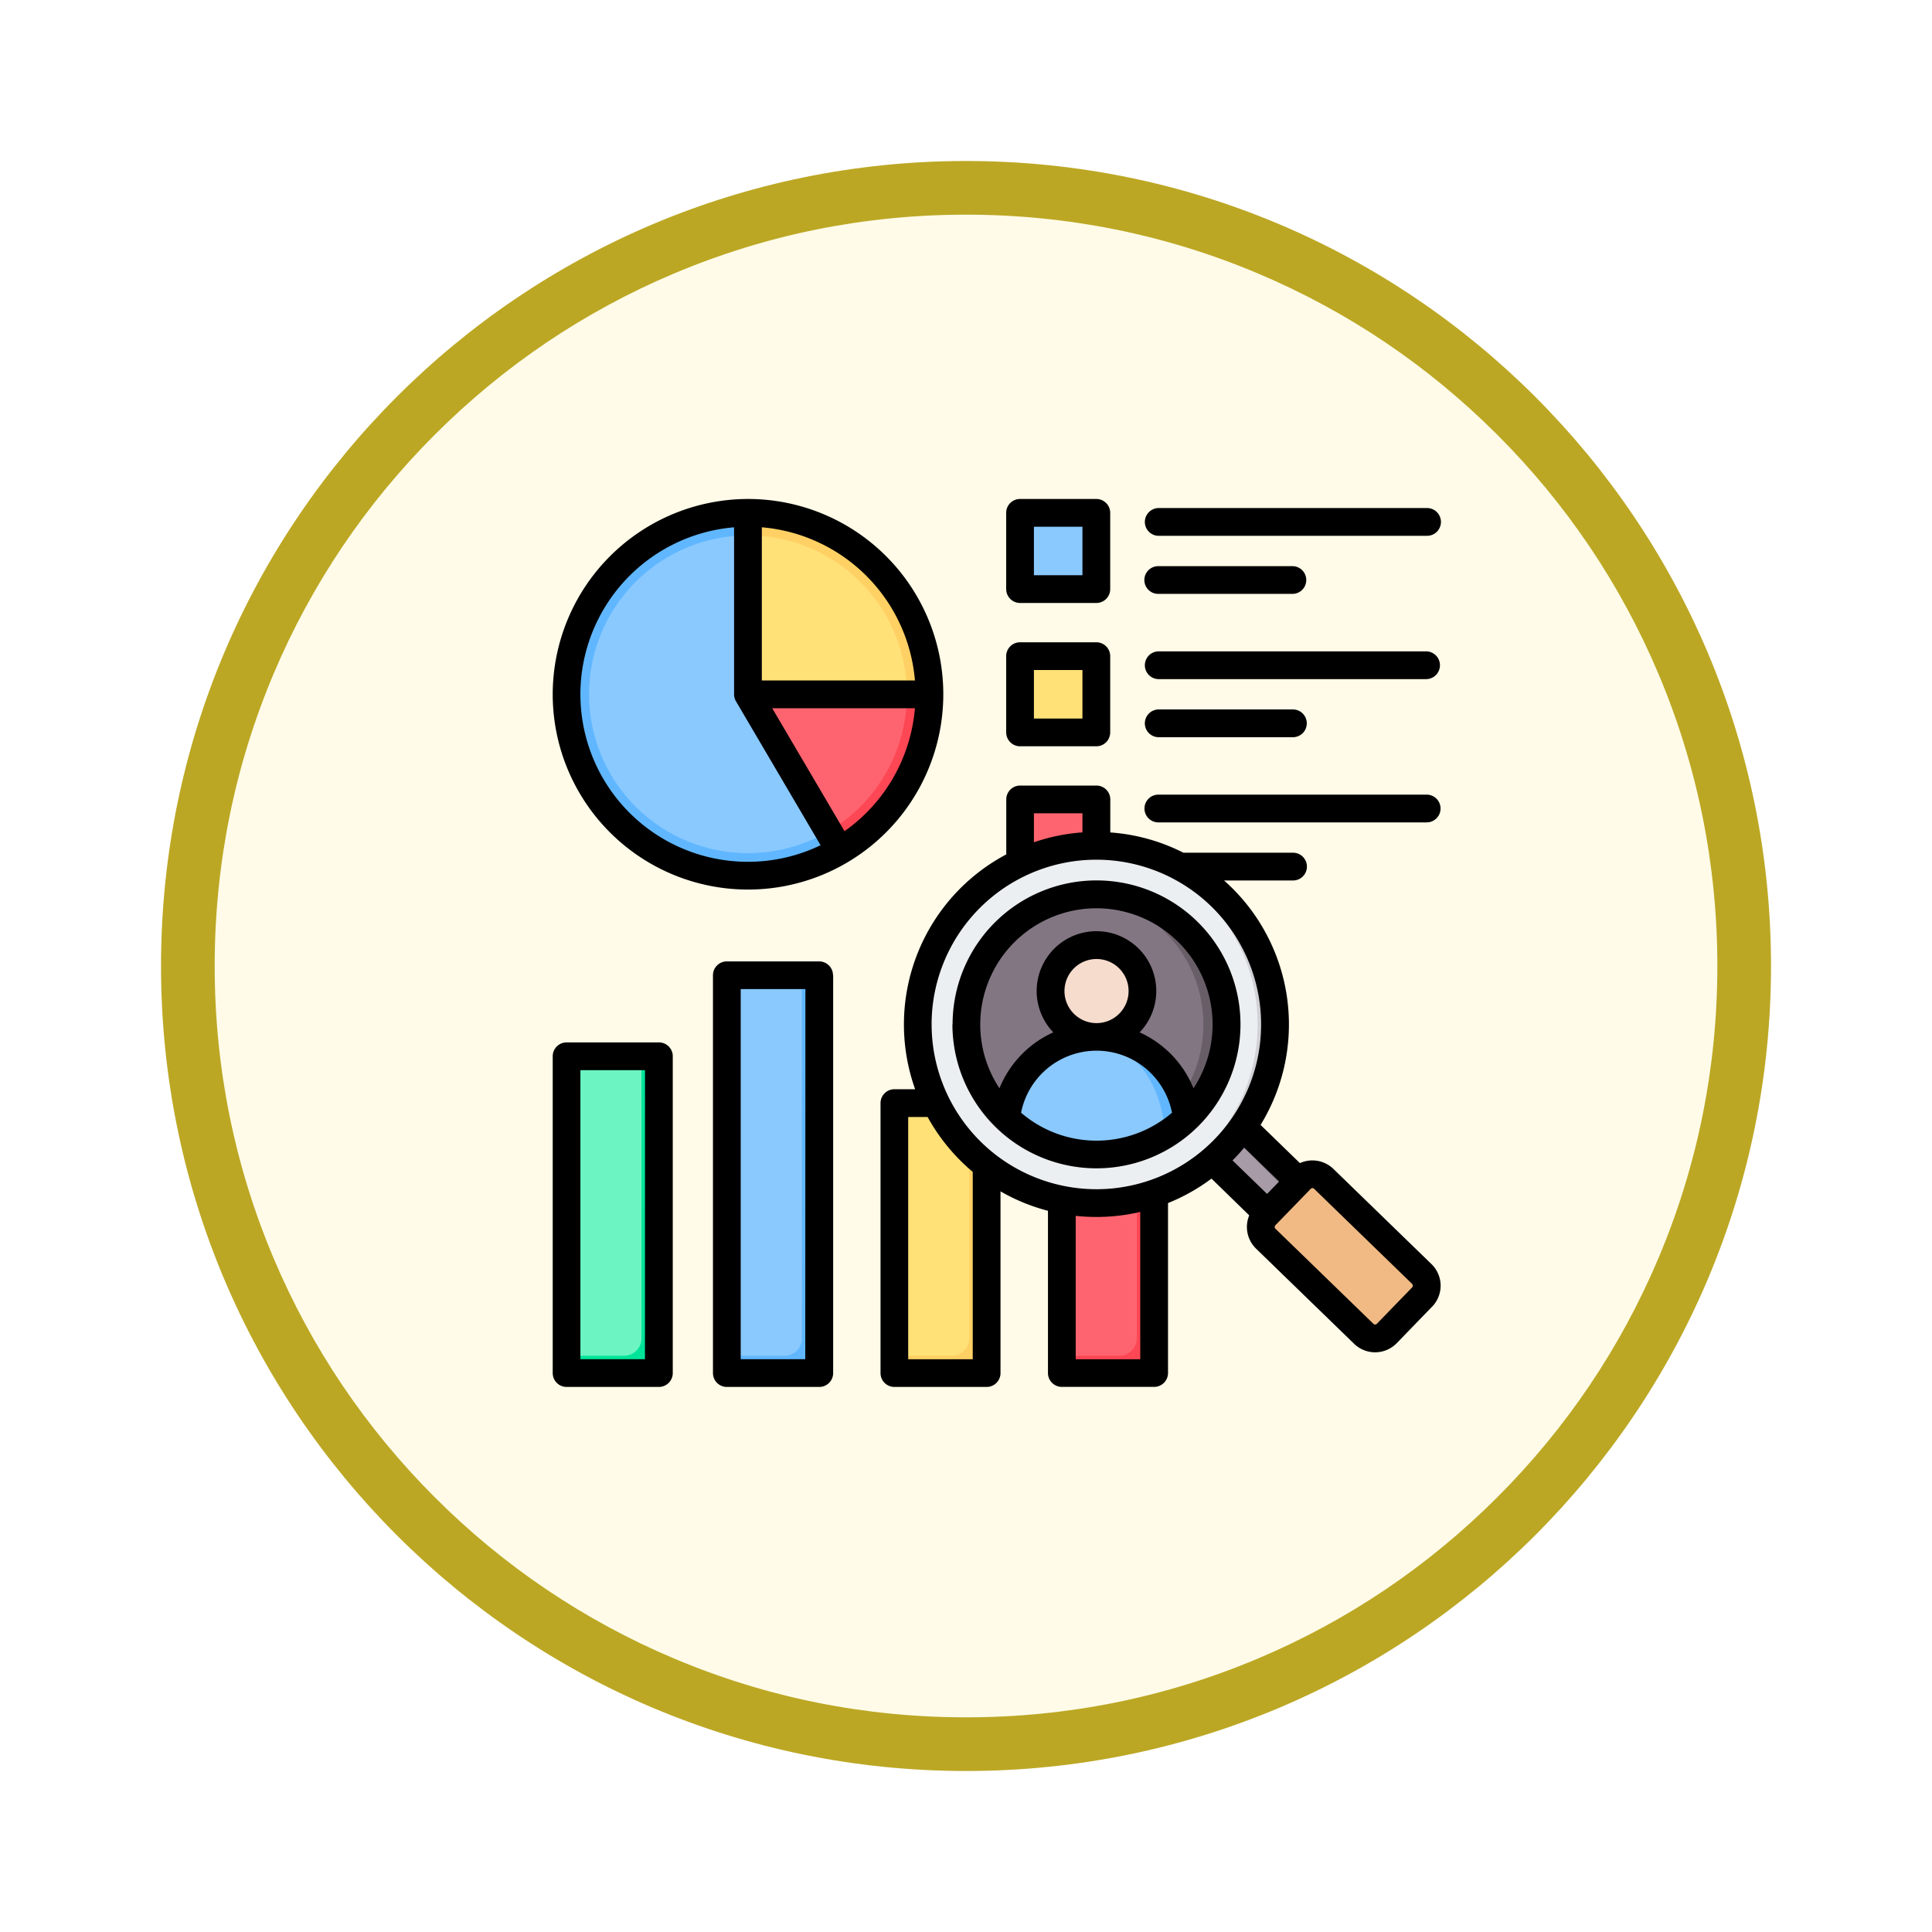 <svg xmlns="http://www.w3.org/2000/svg" xmlns:xlink="http://www.w3.org/1999/xlink" width="108" height="108" viewBox="0 0 108 108">
  <defs>
    <filter id="Fondo" x="0" y="0" width="108" height="108" filterUnits="userSpaceOnUse">
      <feOffset dy="3" input="SourceAlpha"/>
      <feGaussianBlur stdDeviation="3" result="blur"/>
      <feFlood flood-opacity="0.161"/>
      <feComposite operator="in" in2="blur"/>
      <feComposite in="SourceGraphic"/>
    </filter>
  </defs>
  <g id="Group_1144634" data-name="Group 1144634" transform="translate(-4591.499 -5053)">
    <g id="Group_1144577" data-name="Group 1144577">
      <g transform="matrix(1, 0, 0, 1, 4591.5, 5053)" filter="url(#Fondo)">
        <g id="Fondo-2" data-name="Fondo" transform="translate(9 6)" fill="#fffbe8">
          <path d="M 45 88.5 C 39.127 88.5 33.43 87.35 28.068 85.082 C 22.889 82.891 18.236 79.755 14.241 75.759 C 10.245 71.764 7.109 67.111 4.918 61.932 C 2.65 56.57 1.5 50.873 1.5 45 C 1.5 39.127 2.65 33.43 4.918 28.068 C 7.109 22.889 10.245 18.236 14.241 14.241 C 18.236 10.245 22.889 7.109 28.068 4.918 C 33.43 2.65 39.127 1.5 45 1.5 C 50.873 1.5 56.57 2.65 61.932 4.918 C 67.111 7.109 71.764 10.245 75.759 14.241 C 79.755 18.236 82.891 22.889 85.082 28.068 C 87.35 33.43 88.5 39.127 88.5 45 C 88.5 50.873 87.35 56.57 85.082 61.932 C 82.891 67.111 79.755 71.764 75.759 75.759 C 71.764 79.755 67.111 82.891 61.932 85.082 C 56.57 87.35 50.873 88.5 45 88.5 Z" stroke="none"/>
          <path d="M 45 3 C 39.329 3 33.829 4.11 28.653 6.299 C 23.652 8.415 19.16 11.443 15.302 15.302 C 11.443 19.16 8.415 23.652 6.299 28.653 C 4.11 33.829 3 39.329 3 45 C 3 50.671 4.11 56.171 6.299 61.347 C 8.415 66.348 11.443 70.84 15.302 74.698 C 19.16 78.557 23.652 81.585 28.653 83.701 C 33.829 85.89 39.329 87 45 87 C 50.671 87 56.171 85.89 61.347 83.701 C 66.348 81.585 70.84 78.557 74.698 74.698 C 78.557 70.84 81.585 66.348 83.701 61.347 C 85.89 56.171 87 50.671 87 45 C 87 39.329 85.89 33.829 83.701 28.653 C 81.585 23.652 78.557 19.16 74.698 15.302 C 70.84 11.443 66.348 8.415 61.347 6.299 C 56.171 4.11 50.671 3 45 3 M 45 0 C 69.853 0 90 20.147 90 45 C 90 69.853 69.853 90 45 90 C 20.147 90 0 69.853 0 45 C 0 20.147 20.147 0 45 0 Z" stroke="none" fill="#bca724"/>
        </g>
      </g>
      <g id="Group_1144576" data-name="Group 1144576" transform="translate(4654.302 5112.768)">
        <g id="Group_1144575" data-name="Group 1144575" transform="translate(-35.334 -35.298)">
          <g id="Group_1144570" data-name="Group 1144570" transform="translate(0 0)">
            <circle id="Ellipse_11640" data-name="Ellipse 11640" cx="10.142" cy="10.142" r="10.142" transform="translate(0 14.34) rotate(-45)" fill="#60b7ff"/>
            <circle id="Ellipse_11641" data-name="Ellipse 11641" cx="8.882" cy="8.882" r="8.882" transform="translate(1.782 14.34) rotate(-45)" fill="#8ac9fe"/>
            <path id="Path_979824" data-name="Path 979824" d="M112.608,112.62H122.75a10.137,10.137,0,0,1-5.07,8.784Z" transform="translate(-98.265 -98.28)" fill="#fd4755" fill-rule="evenodd"/>
            <path id="Path_979825" data-name="Path 979825" d="M112.608,112.62h8.882a8.878,8.878,0,0,1-4.44,7.693Z" transform="translate(-98.265 -98.28)" fill="#fe646f" fill-rule="evenodd"/>
            <path id="Path_979826" data-name="Path 979826" d="M122.75,18.152H112.608V8.01A10.142,10.142,0,0,1,122.75,18.152Z" transform="translate(-98.265 -3.811)" fill="#ffd064" fill-rule="evenodd"/>
            <path id="Path_979827" data-name="Path 979827" d="M121.49,29.89h-8.882V21.008A8.882,8.882,0,0,1,121.49,29.89Z" transform="translate(-98.265 -15.549)" fill="#ffe177" fill-rule="evenodd"/>
          </g>
          <g id="Group_1144571" data-name="Group 1144571" transform="translate(29.287 3.931)">
            <path id="Path_979828" data-name="Path 979828" d="M267.85,5.247h2.616a1.093,1.093,0,0,1,1.091,1.091V8.954a1.093,1.093,0,0,1-1.091,1.091H267.85a1.093,1.093,0,0,1-1.091-1.091V6.338A1.093,1.093,0,0,1,267.85,5.247Z" transform="translate(-266.759 -5.247)" fill="#8ac9fe" fill-rule="evenodd"/>
            <path id="Path_979829" data-name="Path 979829" d="M267.85,87.873h2.616a1.093,1.093,0,0,1,1.091,1.091V91.58a1.093,1.093,0,0,1-1.091,1.091H267.85a1.093,1.093,0,0,1-1.091-1.091V88.964A1.093,1.093,0,0,1,267.85,87.873Z" transform="translate(-266.759 -79.863)" fill="#ffe177" fill-rule="evenodd"/>
            <path id="Path_979830" data-name="Path 979830" d="M267.85,170.5h2.616a1.093,1.093,0,0,1,1.091,1.091V174.2a1.093,1.093,0,0,1-1.091,1.091H267.85a1.093,1.093,0,0,1-1.091-1.091v-2.616A1.093,1.093,0,0,1,267.85,170.5Z" transform="translate(-266.759 -154.477)" fill="#fe646f" fill-rule="evenodd"/>
          </g>
          <g id="Group_1144572" data-name="Group 1144572" transform="translate(4.201 30.049)">
            <path id="Path_979831" data-name="Path 979831" d="M197.981,348.361H201.2a.971.971,0,0,1,.969.969v13.151a.971.971,0,0,1-.969.969h-3.221a.971.971,0,0,1-.969-.969V349.33A.971.971,0,0,1,197.981,348.361Z" transform="translate(-178.688 -341.216)" fill="#ffe177" fill-rule="evenodd"/>
            <path id="Path_979832" data-name="Path 979832" d="M201.2,348.361a.971.971,0,0,1,.969.969v13.151a.971.971,0,0,1-.969.969h-3.221a.971.971,0,0,1-.969-.969h3.221a.971.971,0,0,0,.969-.969Z" transform="translate(-178.688 -341.216)" fill="#ffd064" fill-rule="evenodd"/>
            <path id="Path_979833" data-name="Path 979833" d="M294.566,348.361h3.22a.971.971,0,0,1,.969.969v13.151a.971.971,0,0,1-.969.969h-3.22a.971.971,0,0,1-.969-.969V349.33A.971.971,0,0,1,294.566,348.361Z" transform="translate(-265.909 -341.216)" fill="#fe646f" fill-rule="evenodd"/>
            <path id="Path_979834" data-name="Path 979834" d="M297.787,348.361a.971.971,0,0,1,.969.969v13.151a.971.971,0,0,1-.969.969h-3.22a.971.971,0,0,1-.969-.969h3.221a.971.971,0,0,0,.969-.969Z" transform="translate(-265.909 -341.216)" fill="#fd4755" fill-rule="evenodd"/>
            <path id="Path_979835" data-name="Path 979835" d="M8.969,321.361h3.22a.971.971,0,0,1,.969.97V338.1a.971.971,0,0,1-.969.969H8.969A.971.971,0,0,1,8,338.1V322.33A.971.971,0,0,1,8.969,321.361Z" transform="translate(-8 -316.833)" fill="#6cf5c2" fill-rule="evenodd"/>
            <path id="Path_979836" data-name="Path 979836" d="M12.19,321.361a.971.971,0,0,1,.969.97V338.1a.971.971,0,0,1-.969.969H8.969A.971.971,0,0,1,8,338.1h3.22a.971.971,0,0,0,.969-.969Z" transform="translate(-8 -316.833)" fill="#00e499" fill-rule="evenodd"/>
            <path id="Path_979837" data-name="Path 979837" d="M101.4,274.658h3.22a.971.971,0,0,1,.969.969v20.3a.971.971,0,0,1-.969.969H101.4a.971.971,0,0,1-.969-.969v-20.3A.971.971,0,0,1,101.4,274.658Z" transform="translate(-91.466 -274.658)" fill="#8ac9fe" fill-rule="evenodd"/>
            <path id="Path_979838" data-name="Path 979838" d="M104.616,274.658a.971.971,0,0,1,.969.969v20.3a.971.971,0,0,1-.969.969H101.4a.971.971,0,0,1-.969-.969h3.221a.971.971,0,0,0,.969-.969Z" transform="translate(-91.466 -274.658)" fill="#60b7ff" fill-rule="evenodd"/>
          </g>
          <g id="Group_1144573" data-name="Group 1144573" transform="translate(19.693 18.678)">
            <path id="Path_979839" data-name="Path 979839" d="M374.916,354.862a10.046,10.046,0,0,1-1.695,1.866l4.608,4.517,1.754-1.808Z" transform="translate(-353.306 -335.715)" fill="#a79ba7" fill-rule="evenodd"/>
            <path id="Path_979840" data-name="Path 979840" d="M386.351,354.541a1.157,1.157,0,0,1-.5.673l4.578,4.548.561-.614Z" transform="translate(-364.71 -335.425)" fill="#837683" fill-rule="evenodd"/>
            <path id="Path_979841" data-name="Path 979841" d="M415.348,398.27l1.98-2.04a.91.91,0,0,0-.019-1.284l-5.484-5.321a.911.911,0,0,0-1.284.019l-1.98,2.04a.91.91,0,0,0,.019,1.284l5.484,5.321A.91.91,0,0,0,415.348,398.27Z" transform="translate(-384.989 -366.877)" fill="#f1ba84" fill-rule="evenodd"/>
            <path id="Path_979842" data-name="Path 979842" d="M434.124,389.624l5.484,5.321a.91.91,0,0,1,.019,1.284l-1.98,2.04a.9.9,0,0,1-.246.18.911.911,0,0,0,1.057-.18l1.98-2.04a.91.91,0,0,0-.019-1.284l-5.484-5.321a.911.911,0,0,0-1.038-.16A.905.905,0,0,1,434.124,389.624Z" transform="translate(-408.1 -366.876)" fill="#e3a76f" fill-rule="evenodd"/>
            <circle id="Ellipse_11642" data-name="Ellipse 11642" cx="9.986" cy="9.986" r="9.986" transform="translate(0 14.12) rotate(-45)" fill="#eceff1"/>
            <path id="Path_979843" data-name="Path 979843" d="M309,200a9.986,9.986,0,0,1,0,19.972q-.244,0-.485-.012a9.986,9.986,0,0,0,0-19.948Q308.755,200,309,200Z" transform="translate(-294.872 -195.87)" fill="#d1d1d6" fill-rule="evenodd"/>
          </g>
          <g id="Group_1144574" data-name="Group 1144574" transform="translate(26.549 25.527)">
            <circle id="Ellipse_11643" data-name="Ellipse 11643" cx="7.271" cy="7.271" r="7.271" transform="translate(0 0)" fill="#837683"/>
            <path id="Path_979844" data-name="Path 979844" d="M313.47,235.276a7.272,7.272,0,0,1-6.625,7.243q.32.028.646.028a7.335,7.335,0,0,0,1.041-.074l.131-.02A7.272,7.272,0,0,0,307.491,228q-.327,0-.646.028A7.272,7.272,0,0,1,313.47,235.276Z" transform="translate(-300.22 -228.005)" fill="#685e68" fill-rule="evenodd"/>
            <path id="Path_979845" data-name="Path 979845" d="M266.485,310.239a5.08,5.08,0,0,0-5.049,4.531,7.247,7.247,0,0,0,5.049,2.039,7.336,7.336,0,0,0,1.041-.074,7.248,7.248,0,0,0,4.008-1.965A5.078,5.078,0,0,0,266.485,310.239Z" transform="translate(-259.214 -302.267)" fill="#8ac9fe" fill-rule="evenodd"/>
            <path id="Path_979846" data-name="Path 979846" d="M306.847,310.28c3.022.384,4.24,2.671,4.52,5.412a7.3,7.3,0,0,0,1.174-.921,5.078,5.078,0,0,0-5.048-4.531A5.132,5.132,0,0,0,306.847,310.28Z" transform="translate(-300.222 -302.267)" fill="#60b7ff" fill-rule="evenodd"/>
            <circle id="Ellipse_11644" data-name="Ellipse 11644" cx="2.567" cy="2.567" r="2.567" transform="translate(4.704 2.454)" fill="#f6dccd"/>
            <path id="Path_979847" data-name="Path 979847" d="M312.425,255.885a2.568,2.568,0,0,1-2.244,2.547,2.6,2.6,0,0,0,.323.02,2.567,2.567,0,1,0-.323-5.114A2.568,2.568,0,0,1,312.425,255.885Z" transform="translate(-303.233 -250.864)" fill="#f1cbbc" fill-rule="evenodd"/>
          </g>
        </g>
        <path id="Path_979848" data-name="Path 979848" d="M23.9,29.384a6.456,6.456,0,0,0,1.073,3.568,5.837,5.837,0,0,1,3.01-3.126,3.343,3.343,0,1,1,4.827,0,5.842,5.842,0,0,1,3.01,3.126A6.494,6.494,0,1,0,23.9,29.384Zm6.5-.075a1.792,1.792,0,1,1,1.792-1.792A1.794,1.794,0,0,1,30.391,29.309Zm0,6.57a6.465,6.465,0,0,1-4.218-1.562,4.3,4.3,0,0,1,8.437,0A6.468,6.468,0,0,1,30.391,35.879Zm-8.047-6.5a8.047,8.047,0,1,1,8.047,8.047A8.056,8.056,0,0,1,22.344,29.384Zm-8.227-1.973H10.509V48.095h3.609Zm1.551-.776V48.871a.776.776,0,0,1-.775.776H9.734a.776.776,0,0,1-.776-.776V26.635a.775.775,0,0,1,.776-.776h5.16a.776.776,0,0,1,.775.776ZM48.044,43.889,42.56,38.568a.127.127,0,0,0-.091-.036h0a.13.13,0,0,0-.093.039l-1.98,2.04a.136.136,0,0,0,0,.187l5.483,5.322a.137.137,0,0,0,.187,0l1.98-2.041A.136.136,0,0,0,48.044,43.889Zm-15.2-4.026a10.786,10.786,0,0,1-3.608.22V48.1h3.608Zm-9.364-2.237a10.838,10.838,0,0,1-2.523-3.07H19.872V48.1h3.608Zm-2.3-8.242a9.21,9.21,0,1,1,9.21,9.21A9.221,9.221,0,0,1,21.181,29.384ZM26.9,19.2a10.687,10.687,0,0,1,2.712-.553V17.581H26.9ZM38.655,36.269c-.207.248-.425.487-.653.715l1.931,1.873.675-.695ZM49.16,45.157,47.181,47.2a1.686,1.686,0,0,1-2.381.036l-5.483-5.321a1.687,1.687,0,0,1-.381-1.859L36.826,38a10.757,10.757,0,0,1-2.43,1.368v9.5a.776.776,0,0,1-.775.776h-5.16a.776.776,0,0,1-.776-.776V39.8a10.679,10.679,0,0,1-2.653-1.087V48.871a.776.776,0,0,1-.776.776H19.1a.776.776,0,0,1-.775-.776V33.781a.775.775,0,0,1,.775-.776h1.16a10.761,10.761,0,0,1,5.094-13.127V16.805a.776.776,0,0,1,.776-.776h4.263a.776.776,0,0,1,.776.776V18.65a10.679,10.679,0,0,1,4.088,1.134h6.1a.776.776,0,1,1,0,1.551H37.528A10.744,10.744,0,0,1,39.57,35l2.2,2.135a1.688,1.688,0,0,1,1.87.323l5.484,5.322a1.685,1.685,0,0,1,.036,2.38Zm-44-13.218H1.548V48.095H5.157Zm1.551-.775V48.871a.776.776,0,0,1-.776.776H.773A.776.776,0,0,1,0,48.871V31.163a.776.776,0,0,1,.776-.776h5.16a.775.775,0,0,1,.776.776ZM26.9,12.282h2.712V9.571H26.9Zm-1.551.776V8.795a.775.775,0,0,1,.776-.775h4.263a.775.775,0,0,1,.776.775v4.263a.776.776,0,0,1-.776.776H26.127A.776.776,0,0,1,25.351,13.058Zm8.5.268h7.5a.776.776,0,1,0,0-1.551h-7.5a.776.776,0,0,0,0,1.551Zm0-3.247h15a.776.776,0,0,0,0-1.551h-15a.776.776,0,0,0,0,1.551ZM26.9,4.271h2.712V1.56H26.9Zm-1.551.776V.785a.775.775,0,0,1,.776-.776h4.263a.776.776,0,0,1,.776.776V5.047a.775.775,0,0,1-.776.776H26.127A.776.776,0,0,1,25.351,5.047Zm8.5.268h7.5a.775.775,0,1,0,0-1.551h-7.5a.775.775,0,0,0,0,1.551Zm0-3.247h15a.776.776,0,1,0,0-1.551h-15a.776.776,0,0,0,0,1.551ZM1.548,10.926a9.365,9.365,0,0,0,13.427,8.439l-4.73-8.046a.782.782,0,0,1-.107-.393V1.592a9.379,9.379,0,0,0-8.591,9.334ZM11.69,1.592a9.383,9.383,0,0,1,8.559,8.562l-8.559,0Zm8.558,10.114-7.978,0,4.042,6.874a9.367,9.367,0,0,0,3.936-6.871ZM0,10.926A10.917,10.917,0,1,0,10.915.009,10.93,10.93,0,0,0,0,10.926ZM33.08,17.313a.775.775,0,0,0,.775.775h15a.775.775,0,1,0,0-1.551h-15A.775.775,0,0,0,33.08,17.313Z" transform="translate(-31.906 -31.884)" fill-rule="evenodd"/>
      </g>
    </g>
  </g>
</svg>
